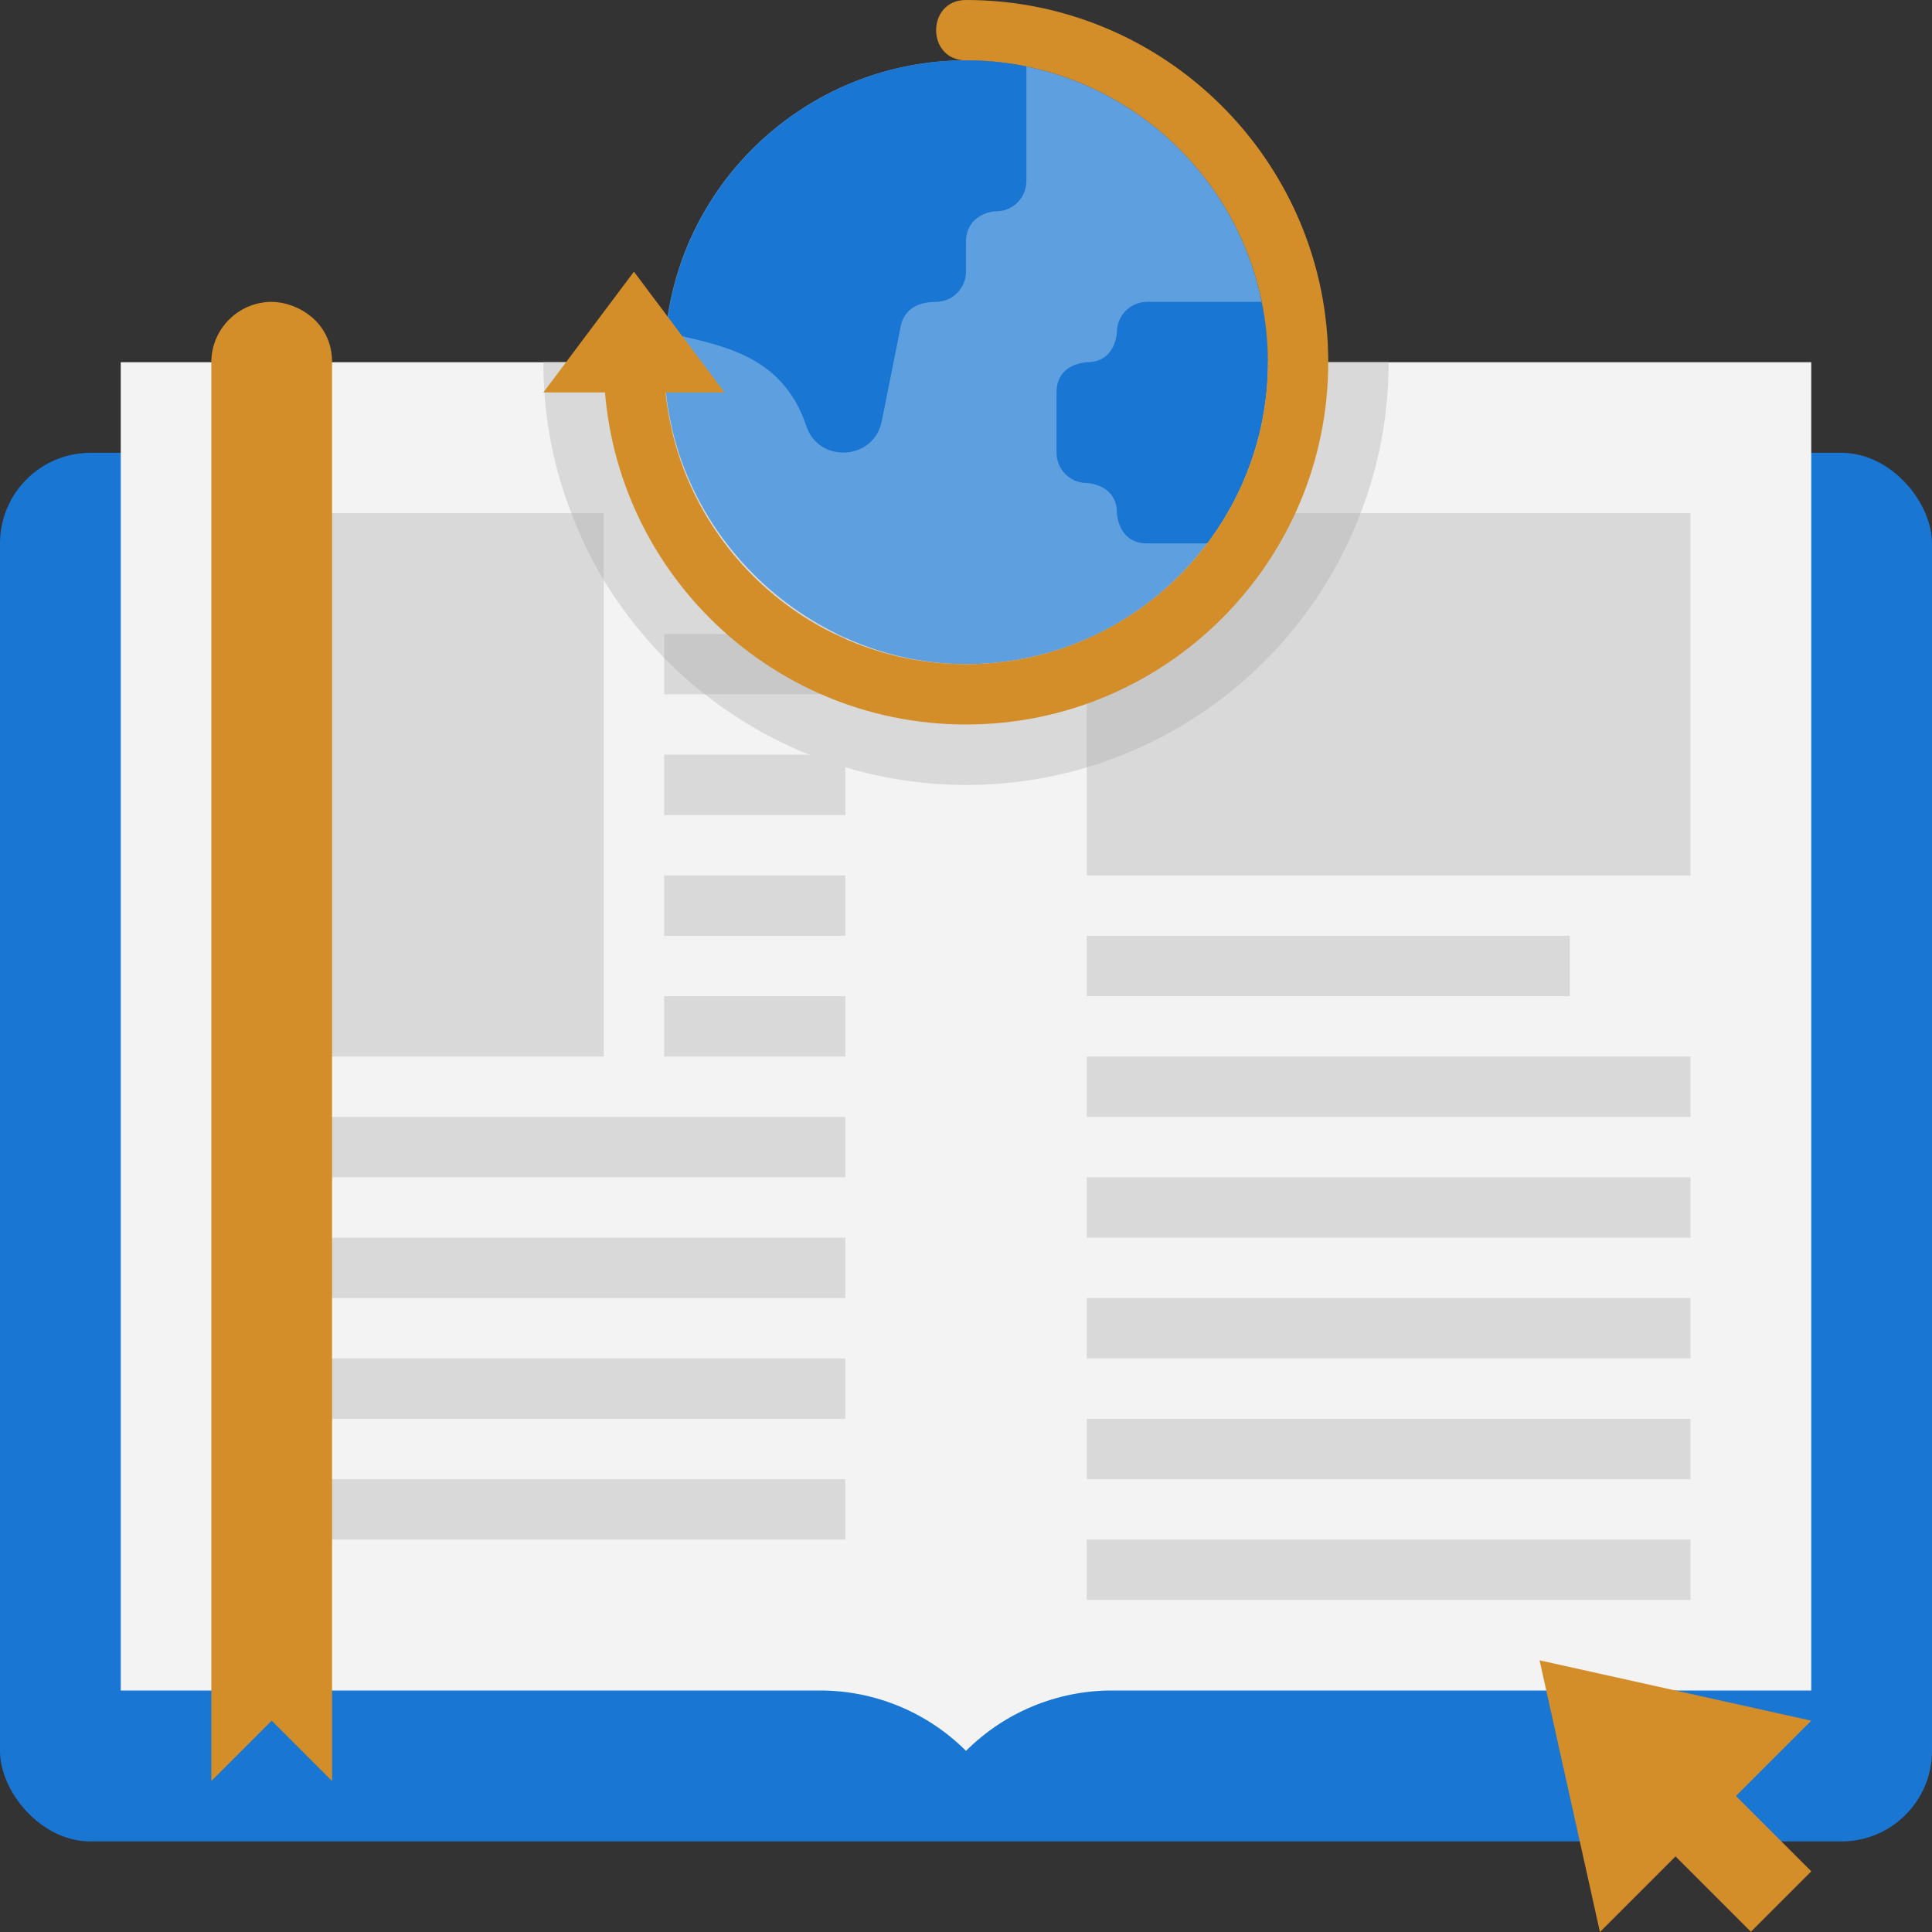 <svg xmlns="http://www.w3.org/2000/svg" viewBox="0 0 64 64" xmlns:v="https://vecta.io/nano"><rect x="0" y="0" width="64" height="64" fill="#333333" stroke="none"/><rect y="15" width="64" height="46" rx="3" fill="#1976d2"/><g fill="#f3f3f3"><path d="M32,15.41V58c-1.28-1.28-3.02-2-4.83-2H4V12H28.59c1.88,0,3.41,1.53,3.41,3.41Z"/><path d="M60 12v44H36.83c-1.81 0-3.55.72-4.83 2V15.41c0-1.88 1.53-3.41 3.41-3.41H60z"/></g><path d="M36 17h20v12H36zM8 17h12v18H8zm28 14h16v2H36zm0 4h20v2H36zm0 4h20v2H36zm0 4h20v2H36zm0 4h20v2H36zm0 4h20v2H36zM22 17h6v2h-6zm0 4h6v2h-6zm0 4h6v2h-6zm0 4h6v2h-6zm0 4h6v2h-6zm-12 4h18v2H10zm0 4h18v2H10zm0 4h18v2H10zm0 4h18v2H10z" fill="#d9d9d9"/><g fill="#d38e2a"><path d="M11 12v47l-2-2-2 2V12c0-1.1.9-2 2-2 .81 0 2 .63 2 2zm42 52l-2-9 9 2-7 7z"/><path d="M53.001 58.992l2.001-2.001 4.999 4.999-2.001 2.001z"/></g><path d="M46 12c0 1.76-.33 3.45-.93 5H36v8.42c-4.17 1.25-8.92.51-12.65-2.42H28v-2h-6v.79a14.65 14.65 0 0 1-2-2.57V17h-1.07c-.61-1.55-.93-3.24-.93-5h10.59c1.88 0 3.41 1.53 3.41 3.41 0-1.88 1.53-3.41 3.41-3.41H46z" fill="#d9d9d9"/><path d="M20 17v2.22A14.17 14.17 0 0 1 18.93 17H20zm8 4v2h-4.65c-.48-.37-.93-.78-1.35-1.21V21h6zm17.07-4c-1.54 4.04-4.89 7.17-9.07 8.42V17h9.07z" fill="#c8c8c8"/><path d="M42,12c0,5.45-4.43,10-10,10s-10.52-4.94-9.95-10.99c.58-5.84,6.07-9.99,11.95-8.81,4.55,.93,8,4.96,8,9.8Z" fill="#5e9fdf"/><path d="M39.99 18H38c-1.02 0-1-1.1-1-1 0-1.02-1.1-1-1-1-.55 0-1-.45-1-1v-2c0-1.02 1.1-1 1-1 1.02 0 1-1.1 1-1 0-.55.45-1 1-1h3.8a9.94 9.94 0 0 1-1.81 8z" fill="#1976d2"/><path d="M32,24c-6.62,0-12-5.38-12-12,0-1.32,2-1.32,2,0,0,5.51,4.49,10,10,10s10-4.49,10-10-4.49-10-10-10c-1.32,0-1.32-2,0-2,6.62,0,12,5.38,12,12s-5.38,12-12,12Z" fill="#d38e2a"/><path d="M34 2.2V6c0 .55-.45 1-1 1-.29 0-1 .22-1 1v1c0 .55-.45 1-1 1-.95 0-1.12.6-1.16.8l-.63 3.15c-.26 1.31-2.09 1.41-2.5.16-.82-2.45-2.97-2.68-4.65-3.1.58-5.84 6.07-9.99 11.95-8.81z" fill="#1976d2"/><path d="M21 9l-3 4h6l-3-4z" fill="#d38e2a"/></svg>